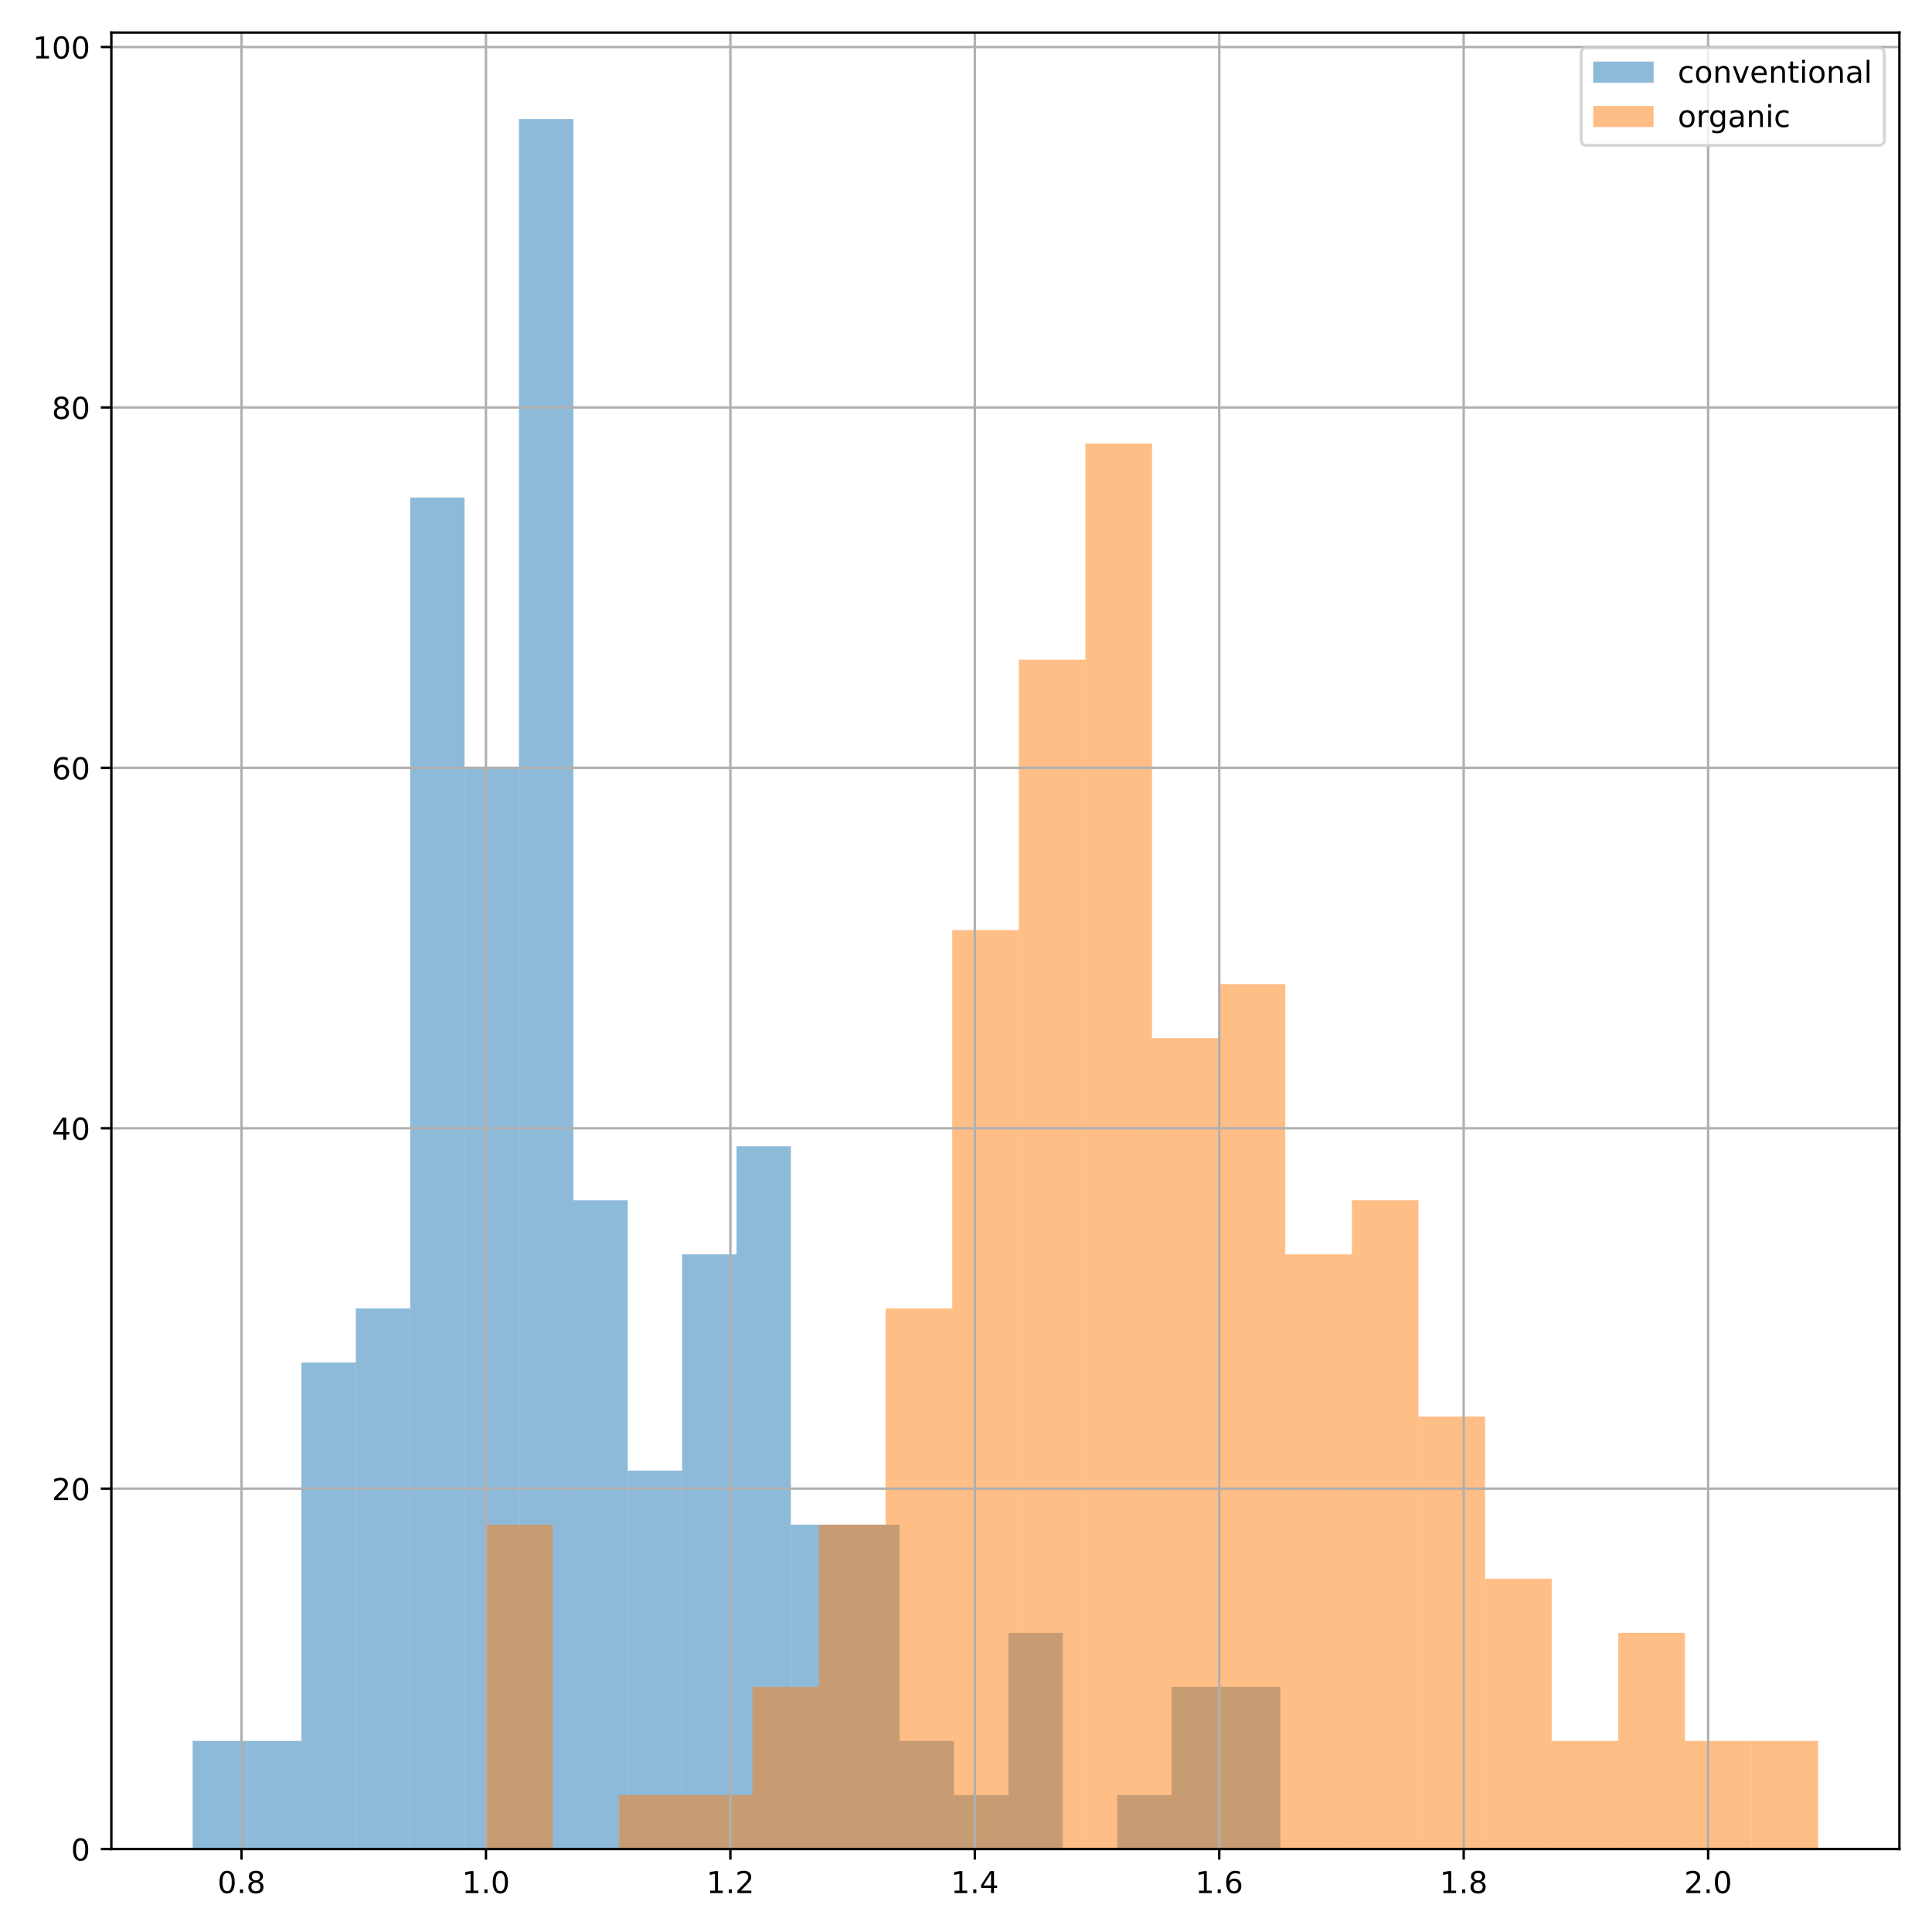 <?xml version="1.0" encoding="utf-8" standalone="no"?>
<!DOCTYPE svg PUBLIC "-//W3C//DTD SVG 1.1//EN"
  "http://www.w3.org/Graphics/SVG/1.1/DTD/svg11.dtd">
<!-- Created with matplotlib (https://matplotlib.org/) -->
<svg height="640pt" version="1.1" viewBox="0 0 640 640" width="640pt" xmlns="http://www.w3.org/2000/svg" xmlns:xlink="http://www.w3.org/1999/xlink">
 <defs>
  <style type="text/css">
*{stroke-linecap:butt;stroke-linejoin:round;}
  </style>
 </defs>
 <g id="figure_1">
  <g id="patch_1">
   <path d="M 0 640 
L 640 640 
L 640 0 
L 0 0 
z
" style="fill:#ffffff;"/>
  </g>
  <g id="axes_1">
   <g id="patch_2">
    <path d="M 36.888 612.522 
L 629.2 612.522 
L 629.2 10.8 
L 36.888 10.8 
z
" style="fill:#ffffff;"/>
   </g>
   <g id="patch_3">
    <path clip-path="url(#p3aa0358034)" d="M 63.811 612.522 
L 81.827 612.522 
L 81.827 576.705 
L 63.811 576.705 
z
" style="fill:#1f77b4;opacity:0.5;"/>
   </g>
   <g id="patch_4">
    <path clip-path="url(#p3aa0358034)" d="M 81.827 612.522 
L 99.843 612.522 
L 99.843 576.705 
L 81.827 576.705 
z
" style="fill:#1f77b4;opacity:0.5;"/>
   </g>
   <g id="patch_5">
    <path clip-path="url(#p3aa0358034)" d="M 99.843 612.522 
L 117.86 612.522 
L 117.86 451.346 
L 99.843 451.346 
z
" style="fill:#1f77b4;opacity:0.5;"/>
   </g>
   <g id="patch_6">
    <path clip-path="url(#p3aa0358034)" d="M 117.86 612.522 
L 135.876 612.522 
L 135.876 433.438 
L 117.86 433.438 
z
" style="fill:#1f77b4;opacity:0.5;"/>
   </g>
   <g id="patch_7">
    <path clip-path="url(#p3aa0358034)" d="M 135.876 612.522 
L 153.892 612.522 
L 153.892 164.812 
L 135.876 164.812 
z
" style="fill:#1f77b4;opacity:0.5;"/>
   </g>
   <g id="patch_8">
    <path clip-path="url(#p3aa0358034)" d="M 153.892 612.522 
L 171.909 612.522 
L 171.909 254.354 
L 153.892 254.354 
z
" style="fill:#1f77b4;opacity:0.5;"/>
   </g>
   <g id="patch_9">
    <path clip-path="url(#p3aa0358034)" d="M 171.909 612.522 
L 189.925 612.522 
L 189.925 39.453 
L 171.909 39.453 
z
" style="fill:#1f77b4;opacity:0.5;"/>
   </g>
   <g id="patch_10">
    <path clip-path="url(#p3aa0358034)" d="M 189.925 612.522 
L 207.942 612.522 
L 207.942 397.621 
L 189.925 397.621 
z
" style="fill:#1f77b4;opacity:0.5;"/>
   </g>
   <g id="patch_11">
    <path clip-path="url(#p3aa0358034)" d="M 207.942 612.522 
L 225.958 612.522 
L 225.958 487.163 
L 207.942 487.163 
z
" style="fill:#1f77b4;opacity:0.5;"/>
   </g>
   <g id="patch_12">
    <path clip-path="url(#p3aa0358034)" d="M 225.958 612.522 
L 243.974 612.522 
L 243.974 415.53 
L 225.958 415.53 
z
" style="fill:#1f77b4;opacity:0.5;"/>
   </g>
   <g id="patch_13">
    <path clip-path="url(#p3aa0358034)" d="M 243.974 612.522 
L 261.991 612.522 
L 261.991 379.713 
L 243.974 379.713 
z
" style="fill:#1f77b4;opacity:0.5;"/>
   </g>
   <g id="patch_14">
    <path clip-path="url(#p3aa0358034)" d="M 261.991 612.522 
L 280.007 612.522 
L 280.007 505.072 
L 261.991 505.072 
z
" style="fill:#1f77b4;opacity:0.5;"/>
   </g>
   <g id="patch_15">
    <path clip-path="url(#p3aa0358034)" d="M 280.007 612.522 
L 298.023 612.522 
L 298.023 505.072 
L 280.007 505.072 
z
" style="fill:#1f77b4;opacity:0.5;"/>
   </g>
   <g id="patch_16">
    <path clip-path="url(#p3aa0358034)" d="M 298.023 612.522 
L 316.04 612.522 
L 316.04 576.705 
L 298.023 576.705 
z
" style="fill:#1f77b4;opacity:0.5;"/>
   </g>
   <g id="patch_17">
    <path clip-path="url(#p3aa0358034)" d="M 316.04 612.522 
L 334.056 612.522 
L 334.056 594.613 
L 316.04 594.613 
z
" style="fill:#1f77b4;opacity:0.5;"/>
   </g>
   <g id="patch_18">
    <path clip-path="url(#p3aa0358034)" d="M 334.056 612.522 
L 352.072 612.522 
L 352.072 540.888 
L 334.056 540.888 
z
" style="fill:#1f77b4;opacity:0.5;"/>
   </g>
   <g id="patch_19">
    <path clip-path="url(#p3aa0358034)" d="M 352.072 612.522 
L 370.089 612.522 
L 370.089 612.522 
L 352.072 612.522 
z
" style="fill:#1f77b4;opacity:0.5;"/>
   </g>
   <g id="patch_20">
    <path clip-path="url(#p3aa0358034)" d="M 370.089 612.522 
L 388.105 612.522 
L 388.105 594.613 
L 370.089 594.613 
z
" style="fill:#1f77b4;opacity:0.5;"/>
   </g>
   <g id="patch_21">
    <path clip-path="url(#p3aa0358034)" d="M 388.105 612.522 
L 406.121 612.522 
L 406.121 558.797 
L 388.105 558.797 
z
" style="fill:#1f77b4;opacity:0.5;"/>
   </g>
   <g id="patch_22">
    <path clip-path="url(#p3aa0358034)" d="M 406.121 612.522 
L 424.138 612.522 
L 424.138 558.797 
L 406.121 558.797 
z
" style="fill:#1f77b4;opacity:0.5;"/>
   </g>
   <g id="patch_23">
    <path clip-path="url(#p3aa0358034)" d="M 160.978 612.522 
L 183.043 612.522 
L 183.043 505.072 
L 160.978 505.072 
z
" style="fill:#ff7f0e;opacity:0.5;"/>
   </g>
   <g id="patch_24">
    <path clip-path="url(#p3aa0358034)" d="M 183.043 612.522 
L 205.107 612.522 
L 205.107 612.522 
L 183.043 612.522 
z
" style="fill:#ff7f0e;opacity:0.5;"/>
   </g>
   <g id="patch_25">
    <path clip-path="url(#p3aa0358034)" d="M 205.107 612.522 
L 227.172 612.522 
L 227.172 594.613 
L 205.107 594.613 
z
" style="fill:#ff7f0e;opacity:0.5;"/>
   </g>
   <g id="patch_26">
    <path clip-path="url(#p3aa0358034)" d="M 227.172 612.522 
L 249.237 612.522 
L 249.237 594.613 
L 227.172 594.613 
z
" style="fill:#ff7f0e;opacity:0.5;"/>
   </g>
   <g id="patch_27">
    <path clip-path="url(#p3aa0358034)" d="M 249.237 612.522 
L 271.302 612.522 
L 271.302 558.797 
L 249.237 558.797 
z
" style="fill:#ff7f0e;opacity:0.5;"/>
   </g>
   <g id="patch_28">
    <path clip-path="url(#p3aa0358034)" d="M 271.302 612.522 
L 293.367 612.522 
L 293.367 505.072 
L 271.302 505.072 
z
" style="fill:#ff7f0e;opacity:0.5;"/>
   </g>
   <g id="patch_29">
    <path clip-path="url(#p3aa0358034)" d="M 293.367 612.522 
L 315.432 612.522 
L 315.432 433.438 
L 293.367 433.438 
z
" style="fill:#ff7f0e;opacity:0.5;"/>
   </g>
   <g id="patch_30">
    <path clip-path="url(#p3aa0358034)" d="M 315.432 612.522 
L 337.497 612.522 
L 337.497 308.079 
L 315.432 308.079 
z
" style="fill:#ff7f0e;opacity:0.5;"/>
   </g>
   <g id="patch_31">
    <path clip-path="url(#p3aa0358034)" d="M 337.497 612.522 
L 359.562 612.522 
L 359.562 218.537 
L 337.497 218.537 
z
" style="fill:#ff7f0e;opacity:0.5;"/>
   </g>
   <g id="patch_32">
    <path clip-path="url(#p3aa0358034)" d="M 359.562 612.522 
L 381.627 612.522 
L 381.627 146.904 
L 359.562 146.904 
z
" style="fill:#ff7f0e;opacity:0.5;"/>
   </g>
   <g id="patch_33">
    <path clip-path="url(#p3aa0358034)" d="M 381.627 612.522 
L 403.692 612.522 
L 403.692 343.896 
L 381.627 343.896 
z
" style="fill:#ff7f0e;opacity:0.5;"/>
   </g>
   <g id="patch_34">
    <path clip-path="url(#p3aa0358034)" d="M 403.692 612.522 
L 425.757 612.522 
L 425.757 325.988 
L 403.692 325.988 
z
" style="fill:#ff7f0e;opacity:0.5;"/>
   </g>
   <g id="patch_35">
    <path clip-path="url(#p3aa0358034)" d="M 425.757 612.522 
L 447.822 612.522 
L 447.822 415.53 
L 425.757 415.53 
z
" style="fill:#ff7f0e;opacity:0.5;"/>
   </g>
   <g id="patch_36">
    <path clip-path="url(#p3aa0358034)" d="M 447.822 612.522 
L 469.887 612.522 
L 469.887 397.621 
L 447.822 397.621 
z
" style="fill:#ff7f0e;opacity:0.5;"/>
   </g>
   <g id="patch_37">
    <path clip-path="url(#p3aa0358034)" d="M 469.887 612.522 
L 491.952 612.522 
L 491.952 469.255 
L 469.887 469.255 
z
" style="fill:#ff7f0e;opacity:0.5;"/>
   </g>
   <g id="patch_38">
    <path clip-path="url(#p3aa0358034)" d="M 491.952 612.522 
L 514.017 612.522 
L 514.017 522.98 
L 491.952 522.98 
z
" style="fill:#ff7f0e;opacity:0.5;"/>
   </g>
   <g id="patch_39">
    <path clip-path="url(#p3aa0358034)" d="M 514.017 612.522 
L 536.082 612.522 
L 536.082 576.705 
L 514.017 576.705 
z
" style="fill:#ff7f0e;opacity:0.5;"/>
   </g>
   <g id="patch_40">
    <path clip-path="url(#p3aa0358034)" d="M 536.082 612.522 
L 558.147 612.522 
L 558.147 540.888 
L 536.082 540.888 
z
" style="fill:#ff7f0e;opacity:0.5;"/>
   </g>
   <g id="patch_41">
    <path clip-path="url(#p3aa0358034)" d="M 558.147 612.522 
L 580.212 612.522 
L 580.212 576.705 
L 558.147 576.705 
z
" style="fill:#ff7f0e;opacity:0.5;"/>
   </g>
   <g id="patch_42">
    <path clip-path="url(#p3aa0358034)" d="M 580.212 612.522 
L 602.277 612.522 
L 602.277 576.705 
L 580.212 576.705 
z
" style="fill:#ff7f0e;opacity:0.5;"/>
   </g>
   <g id="matplotlib.axis_1">
    <g id="xtick_1">
     <g id="line2d_1">
      <path clip-path="url(#p3aa0358034)" d="M 80.005 612.522 
L 80.005 10.8 
" style="fill:none;stroke:#b0b0b0;stroke-linecap:square;stroke-width:0.8;"/>
     </g>
     <g id="line2d_2">
      <defs>
       <path d="M 0 0 
L 0 3.5 
" id="m8cf7880327" style="stroke:#000000;stroke-width:0.8;"/>
      </defs>
      <g>
       <use style="stroke:#000000;stroke-width:0.8;" x="80.005" xlink:href="#m8cf7880327" y="612.522"/>
      </g>
     </g>
     <g id="text_1">
      <!-- 0.8 -->
      <defs>
       <path d="M 31.781 66.406 
Q 24.172 66.406 20.328 58.906 
Q 16.5 51.422 16.5 36.375 
Q 16.5 21.391 20.328 13.891 
Q 24.172 6.391 31.781 6.391 
Q 39.453 6.391 43.281 13.891 
Q 47.125 21.391 47.125 36.375 
Q 47.125 51.422 43.281 58.906 
Q 39.453 66.406 31.781 66.406 
z
M 31.781 74.219 
Q 44.047 74.219 50.516 64.516 
Q 56.984 54.828 56.984 36.375 
Q 56.984 17.969 50.516 8.266 
Q 44.047 -1.422 31.781 -1.422 
Q 19.531 -1.422 13.062 8.266 
Q 6.594 17.969 6.594 36.375 
Q 6.594 54.828 13.062 64.516 
Q 19.531 74.219 31.781 74.219 
z
" id="DejaVuSans-48"/>
       <path d="M 10.688 12.406 
L 21 12.406 
L 21 0 
L 10.688 0 
z
" id="DejaVuSans-46"/>
       <path d="M 31.781 34.625 
Q 24.75 34.625 20.719 30.859 
Q 16.703 27.094 16.703 20.516 
Q 16.703 13.922 20.719 10.156 
Q 24.75 6.391 31.781 6.391 
Q 38.812 6.391 42.859 10.172 
Q 46.922 13.969 46.922 20.516 
Q 46.922 27.094 42.891 30.859 
Q 38.875 34.625 31.781 34.625 
z
M 21.922 38.812 
Q 15.578 40.375 12.031 44.719 
Q 8.5 49.078 8.5 55.328 
Q 8.5 64.062 14.719 69.141 
Q 20.953 74.219 31.781 74.219 
Q 42.672 74.219 48.875 69.141 
Q 55.078 64.062 55.078 55.328 
Q 55.078 49.078 51.531 44.719 
Q 48 40.375 41.703 38.812 
Q 48.828 37.156 52.797 32.312 
Q 56.781 27.484 56.781 20.516 
Q 56.781 9.906 50.312 4.234 
Q 43.844 -1.422 31.781 -1.422 
Q 19.734 -1.422 13.25 4.234 
Q 6.781 9.906 6.781 20.516 
Q 6.781 27.484 10.781 32.312 
Q 14.797 37.156 21.922 38.812 
z
M 18.312 54.391 
Q 18.312 48.734 21.844 45.562 
Q 25.391 42.391 31.781 42.391 
Q 38.141 42.391 41.719 45.562 
Q 45.312 48.734 45.312 54.391 
Q 45.312 60.062 41.719 63.234 
Q 38.141 66.406 31.781 66.406 
Q 25.391 66.406 21.844 63.234 
Q 18.312 60.062 18.312 54.391 
z
" id="DejaVuSans-56"/>
      </defs>
      <g transform="translate(72.054 627.12)scale(0.1 -0.1)">
       <use xlink:href="#DejaVuSans-48"/>
       <use x="63.623" xlink:href="#DejaVuSans-46"/>
       <use x="95.41" xlink:href="#DejaVuSans-56"/>
      </g>
     </g>
    </g>
    <g id="xtick_2">
     <g id="line2d_3">
      <path clip-path="url(#p3aa0358034)" d="M 160.978 612.522 
L 160.978 10.8 
" style="fill:none;stroke:#b0b0b0;stroke-linecap:square;stroke-width:0.8;"/>
     </g>
     <g id="line2d_4">
      <g>
       <use style="stroke:#000000;stroke-width:0.8;" x="160.978" xlink:href="#m8cf7880327" y="612.522"/>
      </g>
     </g>
     <g id="text_2">
      <!-- 1.0 -->
      <defs>
       <path d="M 12.406 8.297 
L 28.516 8.297 
L 28.516 63.922 
L 10.984 60.406 
L 10.984 69.391 
L 28.422 72.906 
L 38.281 72.906 
L 38.281 8.297 
L 54.391 8.297 
L 54.391 0 
L 12.406 0 
z
" id="DejaVuSans-49"/>
      </defs>
      <g transform="translate(153.026 627.12)scale(0.1 -0.1)">
       <use xlink:href="#DejaVuSans-49"/>
       <use x="63.623" xlink:href="#DejaVuSans-46"/>
       <use x="95.41" xlink:href="#DejaVuSans-48"/>
      </g>
     </g>
    </g>
    <g id="xtick_3">
     <g id="line2d_5">
      <path clip-path="url(#p3aa0358034)" d="M 241.95 612.522 
L 241.95 10.8 
" style="fill:none;stroke:#b0b0b0;stroke-linecap:square;stroke-width:0.8;"/>
     </g>
     <g id="line2d_6">
      <g>
       <use style="stroke:#000000;stroke-width:0.8;" x="241.95" xlink:href="#m8cf7880327" y="612.522"/>
      </g>
     </g>
     <g id="text_3">
      <!-- 1.2 -->
      <defs>
       <path d="M 19.188 8.297 
L 53.609 8.297 
L 53.609 0 
L 7.328 0 
L 7.328 8.297 
Q 12.938 14.109 22.625 23.891 
Q 32.328 33.688 34.812 36.531 
Q 39.547 41.844 41.422 45.531 
Q 43.312 49.219 43.312 52.781 
Q 43.312 58.594 39.234 62.25 
Q 35.156 65.922 28.609 65.922 
Q 23.969 65.922 18.812 64.312 
Q 13.672 62.703 7.812 59.422 
L 7.812 69.391 
Q 13.766 71.781 18.938 73 
Q 24.125 74.219 28.422 74.219 
Q 39.75 74.219 46.484 68.547 
Q 53.219 62.891 53.219 53.422 
Q 53.219 48.922 51.531 44.891 
Q 49.859 40.875 45.406 35.406 
Q 44.188 33.984 37.641 27.219 
Q 31.109 20.453 19.188 8.297 
z
" id="DejaVuSans-50"/>
      </defs>
      <g transform="translate(233.998 627.12)scale(0.1 -0.1)">
       <use xlink:href="#DejaVuSans-49"/>
       <use x="63.623" xlink:href="#DejaVuSans-46"/>
       <use x="95.41" xlink:href="#DejaVuSans-50"/>
      </g>
     </g>
    </g>
    <g id="xtick_4">
     <g id="line2d_7">
      <path clip-path="url(#p3aa0358034)" d="M 322.922 612.522 
L 322.922 10.8 
" style="fill:none;stroke:#b0b0b0;stroke-linecap:square;stroke-width:0.8;"/>
     </g>
     <g id="line2d_8">
      <g>
       <use style="stroke:#000000;stroke-width:0.8;" x="322.922" xlink:href="#m8cf7880327" y="612.522"/>
      </g>
     </g>
     <g id="text_4">
      <!-- 1.4 -->
      <defs>
       <path d="M 37.797 64.312 
L 12.891 25.391 
L 37.797 25.391 
z
M 35.203 72.906 
L 47.609 72.906 
L 47.609 25.391 
L 58.016 25.391 
L 58.016 17.188 
L 47.609 17.188 
L 47.609 0 
L 37.797 0 
L 37.797 17.188 
L 4.891 17.188 
L 4.891 26.703 
z
" id="DejaVuSans-52"/>
      </defs>
      <g transform="translate(314.971 627.12)scale(0.1 -0.1)">
       <use xlink:href="#DejaVuSans-49"/>
       <use x="63.623" xlink:href="#DejaVuSans-46"/>
       <use x="95.41" xlink:href="#DejaVuSans-52"/>
      </g>
     </g>
    </g>
    <g id="xtick_5">
     <g id="line2d_9">
      <path clip-path="url(#p3aa0358034)" d="M 403.895 612.522 
L 403.895 10.8 
" style="fill:none;stroke:#b0b0b0;stroke-linecap:square;stroke-width:0.8;"/>
     </g>
     <g id="line2d_10">
      <g>
       <use style="stroke:#000000;stroke-width:0.8;" x="403.895" xlink:href="#m8cf7880327" y="612.522"/>
      </g>
     </g>
     <g id="text_5">
      <!-- 1.6 -->
      <defs>
       <path d="M 33.016 40.375 
Q 26.375 40.375 22.484 35.828 
Q 18.609 31.297 18.609 23.391 
Q 18.609 15.531 22.484 10.953 
Q 26.375 6.391 33.016 6.391 
Q 39.656 6.391 43.531 10.953 
Q 47.406 15.531 47.406 23.391 
Q 47.406 31.297 43.531 35.828 
Q 39.656 40.375 33.016 40.375 
z
M 52.594 71.297 
L 52.594 62.312 
Q 48.875 64.062 45.094 64.984 
Q 41.312 65.922 37.594 65.922 
Q 27.828 65.922 22.672 59.328 
Q 17.531 52.734 16.797 39.406 
Q 19.672 43.656 24.016 45.922 
Q 28.375 48.188 33.594 48.188 
Q 44.578 48.188 50.953 41.516 
Q 57.328 34.859 57.328 23.391 
Q 57.328 12.156 50.688 5.359 
Q 44.047 -1.422 33.016 -1.422 
Q 20.359 -1.422 13.672 8.266 
Q 6.984 17.969 6.984 36.375 
Q 6.984 53.656 15.188 63.938 
Q 23.391 74.219 37.203 74.219 
Q 40.922 74.219 44.703 73.484 
Q 48.484 72.75 52.594 71.297 
z
" id="DejaVuSans-54"/>
      </defs>
      <g transform="translate(395.943 627.12)scale(0.1 -0.1)">
       <use xlink:href="#DejaVuSans-49"/>
       <use x="63.623" xlink:href="#DejaVuSans-46"/>
       <use x="95.41" xlink:href="#DejaVuSans-54"/>
      </g>
     </g>
    </g>
    <g id="xtick_6">
     <g id="line2d_11">
      <path clip-path="url(#p3aa0358034)" d="M 484.867 612.522 
L 484.867 10.8 
" style="fill:none;stroke:#b0b0b0;stroke-linecap:square;stroke-width:0.8;"/>
     </g>
     <g id="line2d_12">
      <g>
       <use style="stroke:#000000;stroke-width:0.8;" x="484.867" xlink:href="#m8cf7880327" y="612.522"/>
      </g>
     </g>
     <g id="text_6">
      <!-- 1.8 -->
      <g transform="translate(476.915 627.12)scale(0.1 -0.1)">
       <use xlink:href="#DejaVuSans-49"/>
       <use x="63.623" xlink:href="#DejaVuSans-46"/>
       <use x="95.41" xlink:href="#DejaVuSans-56"/>
      </g>
     </g>
    </g>
    <g id="xtick_7">
     <g id="line2d_13">
      <path clip-path="url(#p3aa0358034)" d="M 565.839 612.522 
L 565.839 10.8 
" style="fill:none;stroke:#b0b0b0;stroke-linecap:square;stroke-width:0.8;"/>
     </g>
     <g id="line2d_14">
      <g>
       <use style="stroke:#000000;stroke-width:0.8;" x="565.839" xlink:href="#m8cf7880327" y="612.522"/>
      </g>
     </g>
     <g id="text_7">
      <!-- 2.0 -->
      <g transform="translate(557.888 627.12)scale(0.1 -0.1)">
       <use xlink:href="#DejaVuSans-50"/>
       <use x="63.623" xlink:href="#DejaVuSans-46"/>
       <use x="95.41" xlink:href="#DejaVuSans-48"/>
      </g>
     </g>
    </g>
   </g>
   <g id="matplotlib.axis_2">
    <g id="ytick_1">
     <g id="line2d_15">
      <path clip-path="url(#p3aa0358034)" d="M 36.888 612.522 
L 629.2 612.522 
" style="fill:none;stroke:#b0b0b0;stroke-linecap:square;stroke-width:0.8;"/>
     </g>
     <g id="line2d_16">
      <defs>
       <path d="M 0 0 
L -3.5 0 
" id="mb3dadb4381" style="stroke:#000000;stroke-width:0.8;"/>
      </defs>
      <g>
       <use style="stroke:#000000;stroke-width:0.8;" x="36.888" xlink:href="#mb3dadb4381" y="612.522"/>
      </g>
     </g>
     <g id="text_8">
      <!-- 0 -->
      <g transform="translate(23.525 616.321)scale(0.1 -0.1)">
       <use xlink:href="#DejaVuSans-48"/>
      </g>
     </g>
    </g>
    <g id="ytick_2">
     <g id="line2d_17">
      <path clip-path="url(#p3aa0358034)" d="M 36.888 493.133 
L 629.2 493.133 
" style="fill:none;stroke:#b0b0b0;stroke-linecap:square;stroke-width:0.8;"/>
     </g>
     <g id="line2d_18">
      <g>
       <use style="stroke:#000000;stroke-width:0.8;" x="36.888" xlink:href="#mb3dadb4381" y="493.133"/>
      </g>
     </g>
     <g id="text_9">
      <!-- 20 -->
      <g transform="translate(17.163 496.932)scale(0.1 -0.1)">
       <use xlink:href="#DejaVuSans-50"/>
       <use x="63.623" xlink:href="#DejaVuSans-48"/>
      </g>
     </g>
    </g>
    <g id="ytick_3">
     <g id="line2d_19">
      <path clip-path="url(#p3aa0358034)" d="M 36.888 373.743 
L 629.2 373.743 
" style="fill:none;stroke:#b0b0b0;stroke-linecap:square;stroke-width:0.8;"/>
     </g>
     <g id="line2d_20">
      <g>
       <use style="stroke:#000000;stroke-width:0.8;" x="36.888" xlink:href="#mb3dadb4381" y="373.743"/>
      </g>
     </g>
     <g id="text_10">
      <!-- 40 -->
      <g transform="translate(17.163 377.543)scale(0.1 -0.1)">
       <use xlink:href="#DejaVuSans-52"/>
       <use x="63.623" xlink:href="#DejaVuSans-48"/>
      </g>
     </g>
    </g>
    <g id="ytick_4">
     <g id="line2d_21">
      <path clip-path="url(#p3aa0358034)" d="M 36.888 254.354 
L 629.2 254.354 
" style="fill:none;stroke:#b0b0b0;stroke-linecap:square;stroke-width:0.8;"/>
     </g>
     <g id="line2d_22">
      <g>
       <use style="stroke:#000000;stroke-width:0.8;" x="36.888" xlink:href="#mb3dadb4381" y="254.354"/>
      </g>
     </g>
     <g id="text_11">
      <!-- 60 -->
      <g transform="translate(17.163 258.153)scale(0.1 -0.1)">
       <use xlink:href="#DejaVuSans-54"/>
       <use x="63.623" xlink:href="#DejaVuSans-48"/>
      </g>
     </g>
    </g>
    <g id="ytick_5">
     <g id="line2d_23">
      <path clip-path="url(#p3aa0358034)" d="M 36.888 134.965 
L 629.2 134.965 
" style="fill:none;stroke:#b0b0b0;stroke-linecap:square;stroke-width:0.8;"/>
     </g>
     <g id="line2d_24">
      <g>
       <use style="stroke:#000000;stroke-width:0.8;" x="36.888" xlink:href="#mb3dadb4381" y="134.965"/>
      </g>
     </g>
     <g id="text_12">
      <!-- 80 -->
      <g transform="translate(17.163 138.764)scale(0.1 -0.1)">
       <use xlink:href="#DejaVuSans-56"/>
       <use x="63.623" xlink:href="#DejaVuSans-48"/>
      </g>
     </g>
    </g>
    <g id="ytick_6">
     <g id="line2d_25">
      <path clip-path="url(#p3aa0358034)" d="M 36.888 15.576 
L 629.2 15.576 
" style="fill:none;stroke:#b0b0b0;stroke-linecap:square;stroke-width:0.8;"/>
     </g>
     <g id="line2d_26">
      <g>
       <use style="stroke:#000000;stroke-width:0.8;" x="36.888" xlink:href="#mb3dadb4381" y="15.576"/>
      </g>
     </g>
     <g id="text_13">
      <!-- 100 -->
      <g transform="translate(10.8 19.375)scale(0.1 -0.1)">
       <use xlink:href="#DejaVuSans-49"/>
       <use x="63.623" xlink:href="#DejaVuSans-48"/>
       <use x="127.246" xlink:href="#DejaVuSans-48"/>
      </g>
     </g>
    </g>
   </g>
   <g id="patch_43">
    <path d="M 36.888 612.522 
L 36.888 10.8 
" style="fill:none;stroke:#000000;stroke-linecap:square;stroke-linejoin:miter;stroke-width:0.8;"/>
   </g>
   <g id="patch_44">
    <path d="M 629.2 612.522 
L 629.2 10.8 
" style="fill:none;stroke:#000000;stroke-linecap:square;stroke-linejoin:miter;stroke-width:0.8;"/>
   </g>
   <g id="patch_45">
    <path d="M 36.888 612.522 
L 629.2 612.522 
" style="fill:none;stroke:#000000;stroke-linecap:square;stroke-linejoin:miter;stroke-width:0.8;"/>
   </g>
   <g id="patch_46">
    <path d="M 36.888 10.8 
L 629.2 10.8 
" style="fill:none;stroke:#000000;stroke-linecap:square;stroke-linejoin:miter;stroke-width:0.8;"/>
   </g>
   <g id="legend_1">
    <g id="patch_47">
     <path d="M 525.775 48.156 
L 622.2 48.156 
Q 624.2 48.156 624.2 46.156 
L 624.2 17.8 
Q 624.2 15.8 622.2 15.8 
L 525.775 15.8 
Q 523.775 15.8 523.775 17.8 
L 523.775 46.156 
Q 523.775 48.156 525.775 48.156 
z
" style="fill:#ffffff;opacity:0.8;stroke:#cccccc;stroke-linejoin:miter;"/>
    </g>
    <g id="patch_48">
     <path d="M 527.775 27.398 
L 547.775 27.398 
L 547.775 20.398 
L 527.775 20.398 
z
" style="fill:#1f77b4;opacity:0.5;"/>
    </g>
    <g id="text_14">
     <!-- conventional -->
     <defs>
      <path d="M 48.781 52.594 
L 48.781 44.188 
Q 44.969 46.297 41.141 47.344 
Q 37.312 48.391 33.406 48.391 
Q 24.656 48.391 19.812 42.844 
Q 14.984 37.312 14.984 27.297 
Q 14.984 17.281 19.812 11.734 
Q 24.656 6.203 33.406 6.203 
Q 37.312 6.203 41.141 7.25 
Q 44.969 8.297 48.781 10.406 
L 48.781 2.094 
Q 45.016 0.344 40.984 -0.531 
Q 36.969 -1.422 32.422 -1.422 
Q 20.062 -1.422 12.781 6.344 
Q 5.516 14.109 5.516 27.297 
Q 5.516 40.672 12.859 48.328 
Q 20.219 56 33.016 56 
Q 37.156 56 41.109 55.141 
Q 45.062 54.297 48.781 52.594 
z
" id="DejaVuSans-99"/>
      <path d="M 30.609 48.391 
Q 23.391 48.391 19.188 42.75 
Q 14.984 37.109 14.984 27.297 
Q 14.984 17.484 19.156 11.844 
Q 23.344 6.203 30.609 6.203 
Q 37.797 6.203 41.984 11.859 
Q 46.188 17.531 46.188 27.297 
Q 46.188 37.016 41.984 42.703 
Q 37.797 48.391 30.609 48.391 
z
M 30.609 56 
Q 42.328 56 49.016 48.375 
Q 55.719 40.766 55.719 27.297 
Q 55.719 13.875 49.016 6.219 
Q 42.328 -1.422 30.609 -1.422 
Q 18.844 -1.422 12.172 6.219 
Q 5.516 13.875 5.516 27.297 
Q 5.516 40.766 12.172 48.375 
Q 18.844 56 30.609 56 
z
" id="DejaVuSans-111"/>
      <path d="M 54.891 33.016 
L 54.891 0 
L 45.906 0 
L 45.906 32.719 
Q 45.906 40.484 42.875 44.328 
Q 39.844 48.188 33.797 48.188 
Q 26.516 48.188 22.312 43.547 
Q 18.109 38.922 18.109 30.906 
L 18.109 0 
L 9.078 0 
L 9.078 54.688 
L 18.109 54.688 
L 18.109 46.188 
Q 21.344 51.125 25.703 53.562 
Q 30.078 56 35.797 56 
Q 45.219 56 50.047 50.172 
Q 54.891 44.344 54.891 33.016 
z
" id="DejaVuSans-110"/>
      <path d="M 2.984 54.688 
L 12.5 54.688 
L 29.594 8.797 
L 46.688 54.688 
L 56.203 54.688 
L 35.688 0 
L 23.484 0 
z
" id="DejaVuSans-118"/>
      <path d="M 56.203 29.594 
L 56.203 25.203 
L 14.891 25.203 
Q 15.484 15.922 20.484 11.062 
Q 25.484 6.203 34.422 6.203 
Q 39.594 6.203 44.453 7.469 
Q 49.312 8.734 54.109 11.281 
L 54.109 2.781 
Q 49.266 0.734 44.188 -0.344 
Q 39.109 -1.422 33.891 -1.422 
Q 20.797 -1.422 13.156 6.188 
Q 5.516 13.812 5.516 26.812 
Q 5.516 40.234 12.766 48.109 
Q 20.016 56 32.328 56 
Q 43.359 56 49.781 48.891 
Q 56.203 41.797 56.203 29.594 
z
M 47.219 32.234 
Q 47.125 39.594 43.094 43.984 
Q 39.062 48.391 32.422 48.391 
Q 24.906 48.391 20.391 44.141 
Q 15.875 39.891 15.188 32.172 
z
" id="DejaVuSans-101"/>
      <path d="M 18.312 70.219 
L 18.312 54.688 
L 36.812 54.688 
L 36.812 47.703 
L 18.312 47.703 
L 18.312 18.016 
Q 18.312 11.328 20.141 9.422 
Q 21.969 7.516 27.594 7.516 
L 36.812 7.516 
L 36.812 0 
L 27.594 0 
Q 17.188 0 13.234 3.875 
Q 9.281 7.766 9.281 18.016 
L 9.281 47.703 
L 2.688 47.703 
L 2.688 54.688 
L 9.281 54.688 
L 9.281 70.219 
z
" id="DejaVuSans-116"/>
      <path d="M 9.422 54.688 
L 18.406 54.688 
L 18.406 0 
L 9.422 0 
z
M 9.422 75.984 
L 18.406 75.984 
L 18.406 64.594 
L 9.422 64.594 
z
" id="DejaVuSans-105"/>
      <path d="M 34.281 27.484 
Q 23.391 27.484 19.188 25 
Q 14.984 22.516 14.984 16.5 
Q 14.984 11.719 18.141 8.906 
Q 21.297 6.109 26.703 6.109 
Q 34.188 6.109 38.703 11.406 
Q 43.219 16.703 43.219 25.484 
L 43.219 27.484 
z
M 52.203 31.203 
L 52.203 0 
L 43.219 0 
L 43.219 8.297 
Q 40.141 3.328 35.547 0.953 
Q 30.953 -1.422 24.312 -1.422 
Q 15.922 -1.422 10.953 3.297 
Q 6 8.016 6 15.922 
Q 6 25.141 12.172 29.828 
Q 18.359 34.516 30.609 34.516 
L 43.219 34.516 
L 43.219 35.406 
Q 43.219 41.609 39.141 45 
Q 35.062 48.391 27.688 48.391 
Q 23 48.391 18.547 47.266 
Q 14.109 46.141 10.016 43.891 
L 10.016 52.203 
Q 14.938 54.109 19.578 55.047 
Q 24.219 56 28.609 56 
Q 40.484 56 46.344 49.844 
Q 52.203 43.703 52.203 31.203 
z
" id="DejaVuSans-97"/>
      <path d="M 9.422 75.984 
L 18.406 75.984 
L 18.406 0 
L 9.422 0 
z
" id="DejaVuSans-108"/>
     </defs>
     <g transform="translate(555.775 27.398)scale(0.1 -0.1)">
      <use xlink:href="#DejaVuSans-99"/>
      <use x="54.98" xlink:href="#DejaVuSans-111"/>
      <use x="116.162" xlink:href="#DejaVuSans-110"/>
      <use x="179.541" xlink:href="#DejaVuSans-118"/>
      <use x="238.721" xlink:href="#DejaVuSans-101"/>
      <use x="300.244" xlink:href="#DejaVuSans-110"/>
      <use x="363.623" xlink:href="#DejaVuSans-116"/>
      <use x="402.832" xlink:href="#DejaVuSans-105"/>
      <use x="430.615" xlink:href="#DejaVuSans-111"/>
      <use x="491.797" xlink:href="#DejaVuSans-110"/>
      <use x="555.176" xlink:href="#DejaVuSans-97"/>
      <use x="616.455" xlink:href="#DejaVuSans-108"/>
     </g>
    </g>
    <g id="patch_49">
     <path d="M 527.775 42.077 
L 547.775 42.077 
L 547.775 35.077 
L 527.775 35.077 
z
" style="fill:#ff7f0e;opacity:0.5;"/>
    </g>
    <g id="text_15">
     <!-- organic -->
     <defs>
      <path d="M 41.109 46.297 
Q 39.594 47.172 37.812 47.578 
Q 36.031 48 33.891 48 
Q 26.266 48 22.188 43.047 
Q 18.109 38.094 18.109 28.812 
L 18.109 0 
L 9.078 0 
L 9.078 54.688 
L 18.109 54.688 
L 18.109 46.188 
Q 20.953 51.172 25.484 53.578 
Q 30.031 56 36.531 56 
Q 37.453 56 38.578 55.875 
Q 39.703 55.766 41.062 55.516 
z
" id="DejaVuSans-114"/>
      <path d="M 45.406 27.984 
Q 45.406 37.75 41.375 43.109 
Q 37.359 48.484 30.078 48.484 
Q 22.859 48.484 18.828 43.109 
Q 14.797 37.75 14.797 27.984 
Q 14.797 18.266 18.828 12.891 
Q 22.859 7.516 30.078 7.516 
Q 37.359 7.516 41.375 12.891 
Q 45.406 18.266 45.406 27.984 
z
M 54.391 6.781 
Q 54.391 -7.172 48.188 -13.984 
Q 42 -20.797 29.203 -20.797 
Q 24.469 -20.797 20.266 -20.094 
Q 16.062 -19.391 12.109 -17.922 
L 12.109 -9.188 
Q 16.062 -11.328 19.922 -12.344 
Q 23.781 -13.375 27.781 -13.375 
Q 36.625 -13.375 41.016 -8.766 
Q 45.406 -4.156 45.406 5.172 
L 45.406 9.625 
Q 42.625 4.781 38.281 2.391 
Q 33.938 0 27.875 0 
Q 17.828 0 11.672 7.656 
Q 5.516 15.328 5.516 27.984 
Q 5.516 40.672 11.672 48.328 
Q 17.828 56 27.875 56 
Q 33.938 56 38.281 53.609 
Q 42.625 51.219 45.406 46.391 
L 45.406 54.688 
L 54.391 54.688 
z
" id="DejaVuSans-103"/>
     </defs>
     <g transform="translate(555.775 42.077)scale(0.1 -0.1)">
      <use xlink:href="#DejaVuSans-111"/>
      <use x="61.182" xlink:href="#DejaVuSans-114"/>
      <use x="102.279" xlink:href="#DejaVuSans-103"/>
      <use x="165.756" xlink:href="#DejaVuSans-97"/>
      <use x="227.035" xlink:href="#DejaVuSans-110"/>
      <use x="290.414" xlink:href="#DejaVuSans-105"/>
      <use x="318.197" xlink:href="#DejaVuSans-99"/>
     </g>
    </g>
   </g>
  </g>
 </g>
 <defs>
  <clipPath id="p3aa0358034">
   <rect height="601.722" width="592.312" x="36.888" y="10.8"/>
  </clipPath>
 </defs>
</svg>
